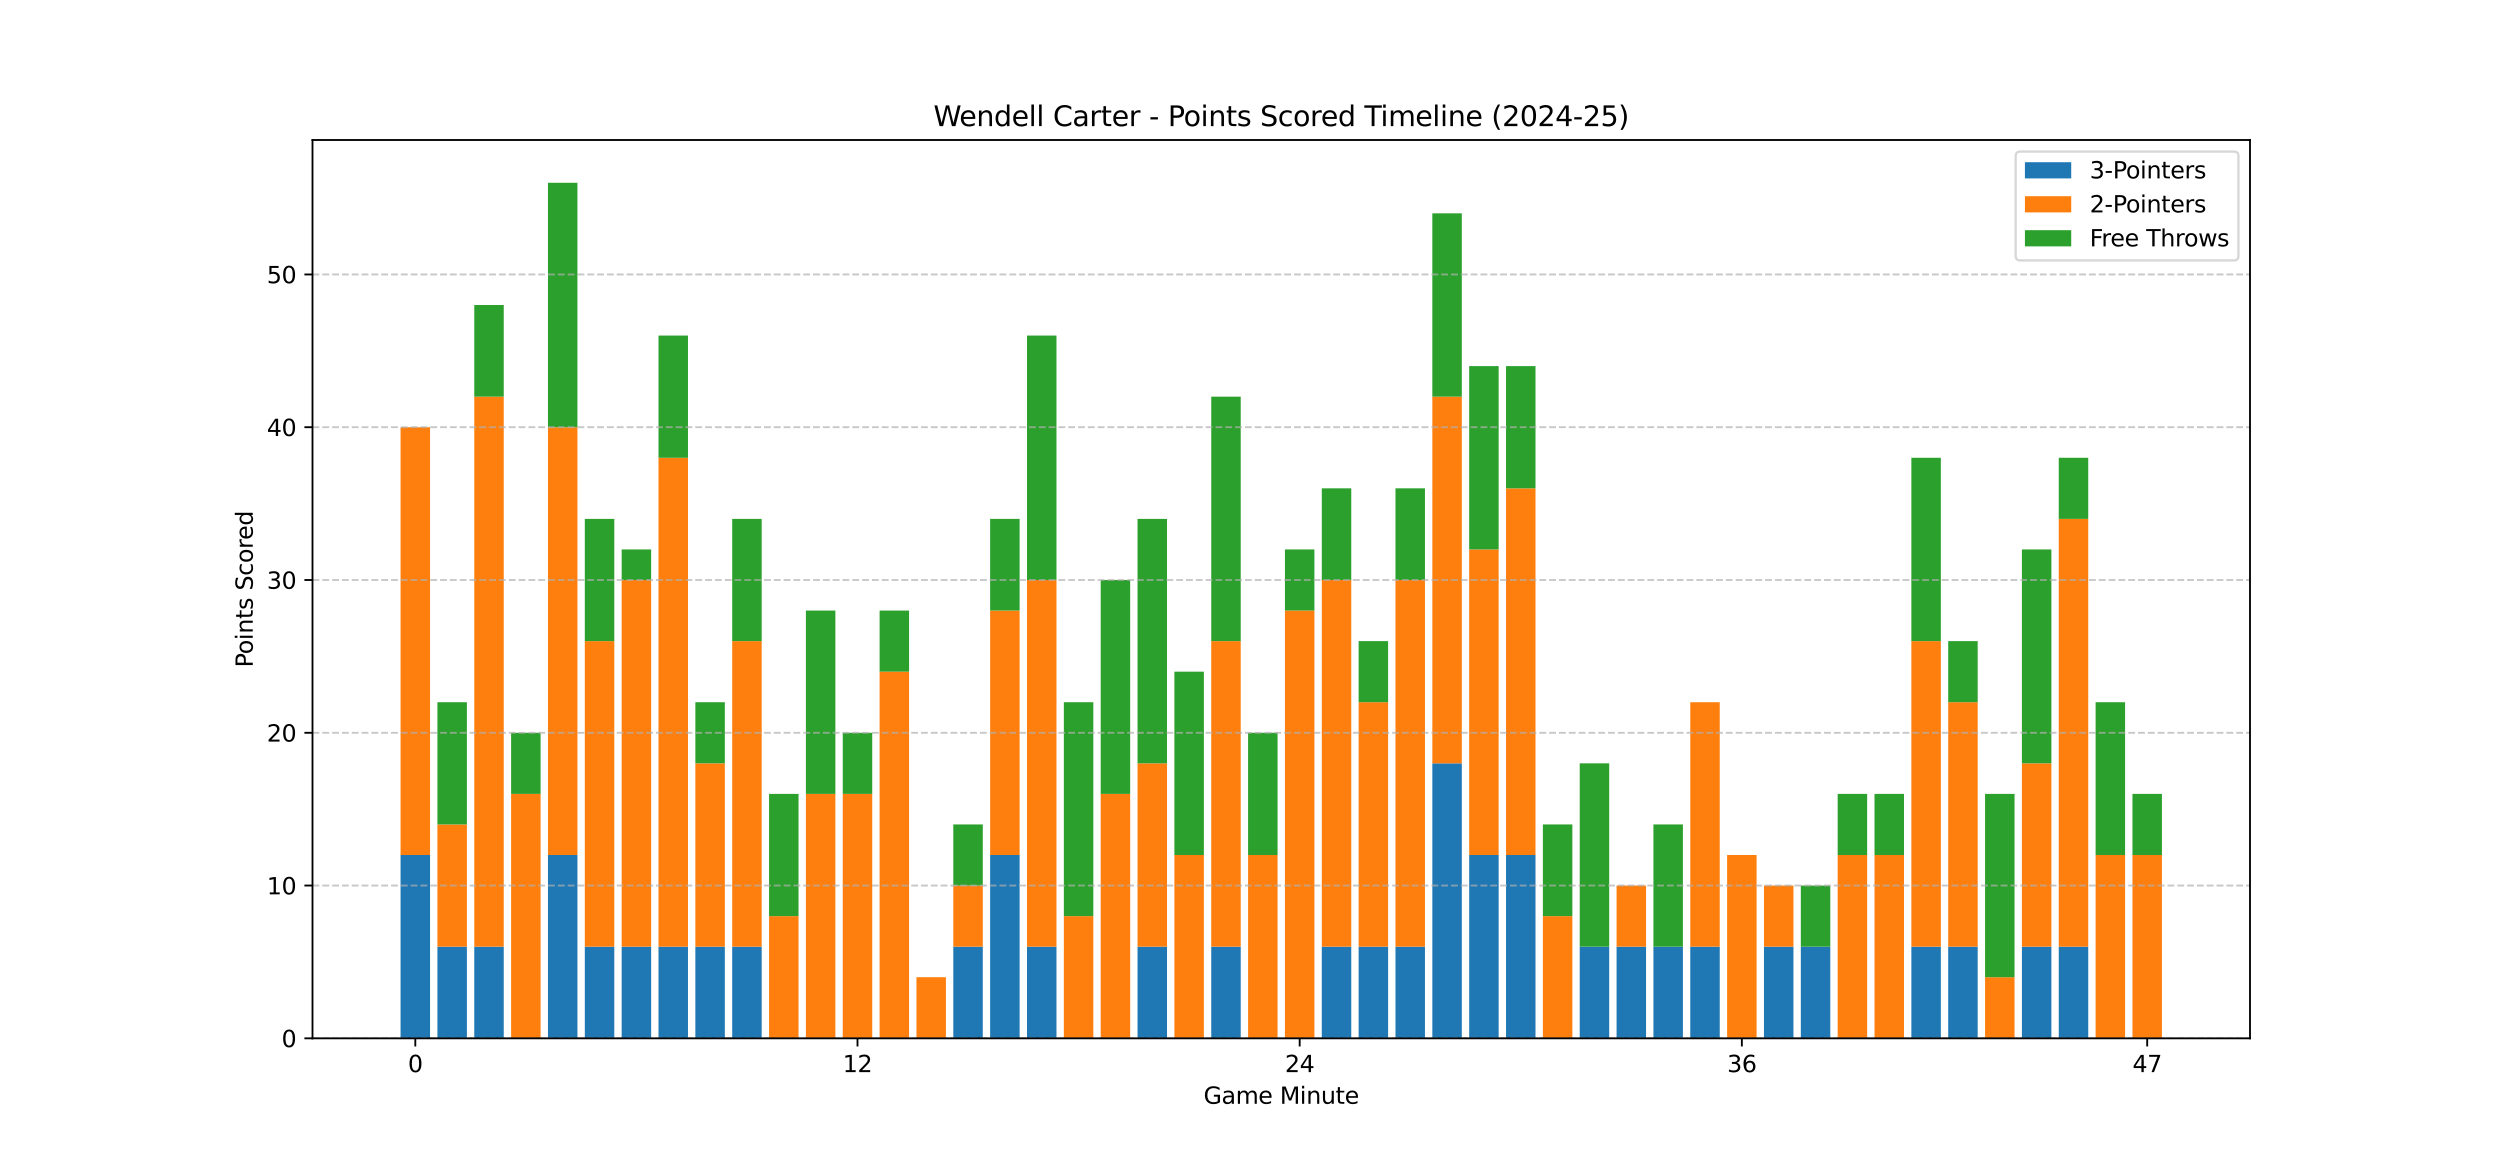 <?xml version="1.0" encoding="utf-8" standalone="no"?>
<!DOCTYPE svg PUBLIC "-//W3C//DTD SVG 1.1//EN"
  "http://www.w3.org/Graphics/SVG/1.1/DTD/svg11.dtd">
<svg xmlns:xlink="http://www.w3.org/1999/xlink" width="1080pt" height="504pt" viewBox="0 0 1080 504" xmlns="http://www.w3.org/2000/svg" version="1.1">
 <defs>
  <style type="text/css">*{stroke-linejoin: round; stroke-linecap: butt}</style>
 </defs>
 <g id="figure_1">
  <g id="patch_1">
   <path d="M 0 504 
L 1080 504 
L 1080 0 
L 0 0 
z
" style="fill: #ffffff"/>
  </g>
  <g id="axes_1">
   <g id="patch_2">
    <path d="M 135 448.56 
L 972 448.56 
L 972 60.48 
L 135 60.48 
z
" style="fill: #ffffff"/>
   </g>
   <g id="patch_3">
    <path d="M 173.045 448.56 
L 185.78 448.56 
L 185.78 369.36 
L 173.045 369.36 
z
" clip-path="url(#p0c81a63e54)" style="fill: #1f77b4"/>
   </g>
   <g id="patch_4">
    <path d="M 188.964 448.56 
L 201.699 448.56 
L 201.699 408.96 
L 188.964 408.96 
z
" clip-path="url(#p0c81a63e54)" style="fill: #1f77b4"/>
   </g>
   <g id="patch_5">
    <path d="M 204.883 448.56 
L 217.618 448.56 
L 217.618 408.96 
L 204.883 408.96 
z
" clip-path="url(#p0c81a63e54)" style="fill: #1f77b4"/>
   </g>
   <g id="patch_6">
    <path d="M 220.801 448.56 
L 233.536 448.56 
L 233.536 448.56 
L 220.801 448.56 
z
" clip-path="url(#p0c81a63e54)" style="fill: #1f77b4"/>
   </g>
   <g id="patch_7">
    <path d="M 236.72 448.56 
L 249.455 448.56 
L 249.455 369.36 
L 236.72 369.36 
z
" clip-path="url(#p0c81a63e54)" style="fill: #1f77b4"/>
   </g>
   <g id="patch_8">
    <path d="M 252.638 448.56 
L 265.373 448.56 
L 265.373 408.96 
L 252.638 408.96 
z
" clip-path="url(#p0c81a63e54)" style="fill: #1f77b4"/>
   </g>
   <g id="patch_9">
    <path d="M 268.557 448.56 
L 281.292 448.56 
L 281.292 408.96 
L 268.557 408.96 
z
" clip-path="url(#p0c81a63e54)" style="fill: #1f77b4"/>
   </g>
   <g id="patch_10">
    <path d="M 284.476 448.56 
L 297.211 448.56 
L 297.211 408.96 
L 284.476 408.96 
z
" clip-path="url(#p0c81a63e54)" style="fill: #1f77b4"/>
   </g>
   <g id="patch_11">
    <path d="M 300.394 448.56 
L 313.129 448.56 
L 313.129 408.96 
L 300.394 408.96 
z
" clip-path="url(#p0c81a63e54)" style="fill: #1f77b4"/>
   </g>
   <g id="patch_12">
    <path d="M 316.313 448.56 
L 329.048 448.56 
L 329.048 408.96 
L 316.313 408.96 
z
" clip-path="url(#p0c81a63e54)" style="fill: #1f77b4"/>
   </g>
   <g id="patch_13">
    <path d="M 332.231 448.56 
L 344.966 448.56 
L 344.966 448.56 
L 332.231 448.56 
z
" clip-path="url(#p0c81a63e54)" style="fill: #1f77b4"/>
   </g>
   <g id="patch_14">
    <path d="M 348.15 448.56 
L 360.885 448.56 
L 360.885 448.56 
L 348.15 448.56 
z
" clip-path="url(#p0c81a63e54)" style="fill: #1f77b4"/>
   </g>
   <g id="patch_15">
    <path d="M 364.069 448.56 
L 376.804 448.56 
L 376.804 448.56 
L 364.069 448.56 
z
" clip-path="url(#p0c81a63e54)" style="fill: #1f77b4"/>
   </g>
   <g id="patch_16">
    <path d="M 379.987 448.56 
L 392.722 448.56 
L 392.722 448.56 
L 379.987 448.56 
z
" clip-path="url(#p0c81a63e54)" style="fill: #1f77b4"/>
   </g>
   <g id="patch_17">
    <path d="M 395.906 448.56 
L 408.641 448.56 
L 408.641 448.56 
L 395.906 448.56 
z
" clip-path="url(#p0c81a63e54)" style="fill: #1f77b4"/>
   </g>
   <g id="patch_18">
    <path d="M 411.824 448.56 
L 424.559 448.56 
L 424.559 408.96 
L 411.824 408.96 
z
" clip-path="url(#p0c81a63e54)" style="fill: #1f77b4"/>
   </g>
   <g id="patch_19">
    <path d="M 427.743 448.56 
L 440.478 448.56 
L 440.478 369.36 
L 427.743 369.36 
z
" clip-path="url(#p0c81a63e54)" style="fill: #1f77b4"/>
   </g>
   <g id="patch_20">
    <path d="M 443.662 448.56 
L 456.397 448.56 
L 456.397 408.96 
L 443.662 408.96 
z
" clip-path="url(#p0c81a63e54)" style="fill: #1f77b4"/>
   </g>
   <g id="patch_21">
    <path d="M 459.58 448.56 
L 472.315 448.56 
L 472.315 448.56 
L 459.58 448.56 
z
" clip-path="url(#p0c81a63e54)" style="fill: #1f77b4"/>
   </g>
   <g id="patch_22">
    <path d="M 475.499 448.56 
L 488.234 448.56 
L 488.234 448.56 
L 475.499 448.56 
z
" clip-path="url(#p0c81a63e54)" style="fill: #1f77b4"/>
   </g>
   <g id="patch_23">
    <path d="M 491.417 448.56 
L 504.152 448.56 
L 504.152 408.96 
L 491.417 408.96 
z
" clip-path="url(#p0c81a63e54)" style="fill: #1f77b4"/>
   </g>
   <g id="patch_24">
    <path d="M 507.336 448.56 
L 520.071 448.56 
L 520.071 448.56 
L 507.336 448.56 
z
" clip-path="url(#p0c81a63e54)" style="fill: #1f77b4"/>
   </g>
   <g id="patch_25">
    <path d="M 523.255 448.56 
L 535.99 448.56 
L 535.99 408.96 
L 523.255 408.96 
z
" clip-path="url(#p0c81a63e54)" style="fill: #1f77b4"/>
   </g>
   <g id="patch_26">
    <path d="M 539.173 448.56 
L 551.908 448.56 
L 551.908 448.56 
L 539.173 448.56 
z
" clip-path="url(#p0c81a63e54)" style="fill: #1f77b4"/>
   </g>
   <g id="patch_27">
    <path d="M 555.092 448.56 
L 567.827 448.56 
L 567.827 448.56 
L 555.092 448.56 
z
" clip-path="url(#p0c81a63e54)" style="fill: #1f77b4"/>
   </g>
   <g id="patch_28">
    <path d="M 571.01 448.56 
L 583.745 448.56 
L 583.745 408.96 
L 571.01 408.96 
z
" clip-path="url(#p0c81a63e54)" style="fill: #1f77b4"/>
   </g>
   <g id="patch_29">
    <path d="M 586.929 448.56 
L 599.664 448.56 
L 599.664 408.96 
L 586.929 408.96 
z
" clip-path="url(#p0c81a63e54)" style="fill: #1f77b4"/>
   </g>
   <g id="patch_30">
    <path d="M 602.848 448.56 
L 615.583 448.56 
L 615.583 408.96 
L 602.848 408.96 
z
" clip-path="url(#p0c81a63e54)" style="fill: #1f77b4"/>
   </g>
   <g id="patch_31">
    <path d="M 618.766 448.56 
L 631.501 448.56 
L 631.501 329.76 
L 618.766 329.76 
z
" clip-path="url(#p0c81a63e54)" style="fill: #1f77b4"/>
   </g>
   <g id="patch_32">
    <path d="M 634.685 448.56 
L 647.42 448.56 
L 647.42 369.36 
L 634.685 369.36 
z
" clip-path="url(#p0c81a63e54)" style="fill: #1f77b4"/>
   </g>
   <g id="patch_33">
    <path d="M 650.603 448.56 
L 663.338 448.56 
L 663.338 369.36 
L 650.603 369.36 
z
" clip-path="url(#p0c81a63e54)" style="fill: #1f77b4"/>
   </g>
   <g id="patch_34">
    <path d="M 666.522 448.56 
L 679.257 448.56 
L 679.257 448.56 
L 666.522 448.56 
z
" clip-path="url(#p0c81a63e54)" style="fill: #1f77b4"/>
   </g>
   <g id="patch_35">
    <path d="M 682.441 448.56 
L 695.176 448.56 
L 695.176 408.96 
L 682.441 408.96 
z
" clip-path="url(#p0c81a63e54)" style="fill: #1f77b4"/>
   </g>
   <g id="patch_36">
    <path d="M 698.359 448.56 
L 711.094 448.56 
L 711.094 408.96 
L 698.359 408.96 
z
" clip-path="url(#p0c81a63e54)" style="fill: #1f77b4"/>
   </g>
   <g id="patch_37">
    <path d="M 714.278 448.56 
L 727.013 448.56 
L 727.013 408.96 
L 714.278 408.96 
z
" clip-path="url(#p0c81a63e54)" style="fill: #1f77b4"/>
   </g>
   <g id="patch_38">
    <path d="M 730.196 448.56 
L 742.931 448.56 
L 742.931 408.96 
L 730.196 408.96 
z
" clip-path="url(#p0c81a63e54)" style="fill: #1f77b4"/>
   </g>
   <g id="patch_39">
    <path d="M 746.115 448.56 
L 758.85 448.56 
L 758.85 448.56 
L 746.115 448.56 
z
" clip-path="url(#p0c81a63e54)" style="fill: #1f77b4"/>
   </g>
   <g id="patch_40">
    <path d="M 762.034 448.56 
L 774.769 448.56 
L 774.769 408.96 
L 762.034 408.96 
z
" clip-path="url(#p0c81a63e54)" style="fill: #1f77b4"/>
   </g>
   <g id="patch_41">
    <path d="M 777.952 448.56 
L 790.687 448.56 
L 790.687 408.96 
L 777.952 408.96 
z
" clip-path="url(#p0c81a63e54)" style="fill: #1f77b4"/>
   </g>
   <g id="patch_42">
    <path d="M 793.871 448.56 
L 806.606 448.56 
L 806.606 448.56 
L 793.871 448.56 
z
" clip-path="url(#p0c81a63e54)" style="fill: #1f77b4"/>
   </g>
   <g id="patch_43">
    <path d="M 809.789 448.56 
L 822.524 448.56 
L 822.524 448.56 
L 809.789 448.56 
z
" clip-path="url(#p0c81a63e54)" style="fill: #1f77b4"/>
   </g>
   <g id="patch_44">
    <path d="M 825.708 448.56 
L 838.443 448.56 
L 838.443 408.96 
L 825.708 408.96 
z
" clip-path="url(#p0c81a63e54)" style="fill: #1f77b4"/>
   </g>
   <g id="patch_45">
    <path d="M 841.627 448.56 
L 854.362 448.56 
L 854.362 408.96 
L 841.627 408.96 
z
" clip-path="url(#p0c81a63e54)" style="fill: #1f77b4"/>
   </g>
   <g id="patch_46">
    <path d="M 857.545 448.56 
L 870.28 448.56 
L 870.28 448.56 
L 857.545 448.56 
z
" clip-path="url(#p0c81a63e54)" style="fill: #1f77b4"/>
   </g>
   <g id="patch_47">
    <path d="M 873.464 448.56 
L 886.199 448.56 
L 886.199 408.96 
L 873.464 408.96 
z
" clip-path="url(#p0c81a63e54)" style="fill: #1f77b4"/>
   </g>
   <g id="patch_48">
    <path d="M 889.382 448.56 
L 902.117 448.56 
L 902.117 408.96 
L 889.382 408.96 
z
" clip-path="url(#p0c81a63e54)" style="fill: #1f77b4"/>
   </g>
   <g id="patch_49">
    <path d="M 905.301 448.56 
L 918.036 448.56 
L 918.036 448.56 
L 905.301 448.56 
z
" clip-path="url(#p0c81a63e54)" style="fill: #1f77b4"/>
   </g>
   <g id="patch_50">
    <path d="M 921.22 448.56 
L 933.955 448.56 
L 933.955 448.56 
L 921.22 448.56 
z
" clip-path="url(#p0c81a63e54)" style="fill: #1f77b4"/>
   </g>
   <g id="patch_51">
    <path d="M 173.045 369.36 
L 185.78 369.36 
L 185.78 184.56 
L 173.045 184.56 
z
" clip-path="url(#p0c81a63e54)" style="fill: #ff7f0e"/>
   </g>
   <g id="patch_52">
    <path d="M 188.964 408.96 
L 201.699 408.96 
L 201.699 356.16 
L 188.964 356.16 
z
" clip-path="url(#p0c81a63e54)" style="fill: #ff7f0e"/>
   </g>
   <g id="patch_53">
    <path d="M 204.883 408.96 
L 217.618 408.96 
L 217.618 171.36 
L 204.883 171.36 
z
" clip-path="url(#p0c81a63e54)" style="fill: #ff7f0e"/>
   </g>
   <g id="patch_54">
    <path d="M 220.801 448.56 
L 233.536 448.56 
L 233.536 342.96 
L 220.801 342.96 
z
" clip-path="url(#p0c81a63e54)" style="fill: #ff7f0e"/>
   </g>
   <g id="patch_55">
    <path d="M 236.72 369.36 
L 249.455 369.36 
L 249.455 184.56 
L 236.72 184.56 
z
" clip-path="url(#p0c81a63e54)" style="fill: #ff7f0e"/>
   </g>
   <g id="patch_56">
    <path d="M 252.638 408.96 
L 265.373 408.96 
L 265.373 276.96 
L 252.638 276.96 
z
" clip-path="url(#p0c81a63e54)" style="fill: #ff7f0e"/>
   </g>
   <g id="patch_57">
    <path d="M 268.557 408.96 
L 281.292 408.96 
L 281.292 250.56 
L 268.557 250.56 
z
" clip-path="url(#p0c81a63e54)" style="fill: #ff7f0e"/>
   </g>
   <g id="patch_58">
    <path d="M 284.476 408.96 
L 297.211 408.96 
L 297.211 197.76 
L 284.476 197.76 
z
" clip-path="url(#p0c81a63e54)" style="fill: #ff7f0e"/>
   </g>
   <g id="patch_59">
    <path d="M 300.394 408.96 
L 313.129 408.96 
L 313.129 329.76 
L 300.394 329.76 
z
" clip-path="url(#p0c81a63e54)" style="fill: #ff7f0e"/>
   </g>
   <g id="patch_60">
    <path d="M 316.313 408.96 
L 329.048 408.96 
L 329.048 276.96 
L 316.313 276.96 
z
" clip-path="url(#p0c81a63e54)" style="fill: #ff7f0e"/>
   </g>
   <g id="patch_61">
    <path d="M 332.231 448.56 
L 344.966 448.56 
L 344.966 395.76 
L 332.231 395.76 
z
" clip-path="url(#p0c81a63e54)" style="fill: #ff7f0e"/>
   </g>
   <g id="patch_62">
    <path d="M 348.15 448.56 
L 360.885 448.56 
L 360.885 342.96 
L 348.15 342.96 
z
" clip-path="url(#p0c81a63e54)" style="fill: #ff7f0e"/>
   </g>
   <g id="patch_63">
    <path d="M 364.069 448.56 
L 376.804 448.56 
L 376.804 342.96 
L 364.069 342.96 
z
" clip-path="url(#p0c81a63e54)" style="fill: #ff7f0e"/>
   </g>
   <g id="patch_64">
    <path d="M 379.987 448.56 
L 392.722 448.56 
L 392.722 290.16 
L 379.987 290.16 
z
" clip-path="url(#p0c81a63e54)" style="fill: #ff7f0e"/>
   </g>
   <g id="patch_65">
    <path d="M 395.906 448.56 
L 408.641 448.56 
L 408.641 422.16 
L 395.906 422.16 
z
" clip-path="url(#p0c81a63e54)" style="fill: #ff7f0e"/>
   </g>
   <g id="patch_66">
    <path d="M 411.824 408.96 
L 424.559 408.96 
L 424.559 382.56 
L 411.824 382.56 
z
" clip-path="url(#p0c81a63e54)" style="fill: #ff7f0e"/>
   </g>
   <g id="patch_67">
    <path d="M 427.743 369.36 
L 440.478 369.36 
L 440.478 263.76 
L 427.743 263.76 
z
" clip-path="url(#p0c81a63e54)" style="fill: #ff7f0e"/>
   </g>
   <g id="patch_68">
    <path d="M 443.662 408.96 
L 456.397 408.96 
L 456.397 250.56 
L 443.662 250.56 
z
" clip-path="url(#p0c81a63e54)" style="fill: #ff7f0e"/>
   </g>
   <g id="patch_69">
    <path d="M 459.58 448.56 
L 472.315 448.56 
L 472.315 395.76 
L 459.58 395.76 
z
" clip-path="url(#p0c81a63e54)" style="fill: #ff7f0e"/>
   </g>
   <g id="patch_70">
    <path d="M 475.499 448.56 
L 488.234 448.56 
L 488.234 342.96 
L 475.499 342.96 
z
" clip-path="url(#p0c81a63e54)" style="fill: #ff7f0e"/>
   </g>
   <g id="patch_71">
    <path d="M 491.417 408.96 
L 504.152 408.96 
L 504.152 329.76 
L 491.417 329.76 
z
" clip-path="url(#p0c81a63e54)" style="fill: #ff7f0e"/>
   </g>
   <g id="patch_72">
    <path d="M 507.336 448.56 
L 520.071 448.56 
L 520.071 369.36 
L 507.336 369.36 
z
" clip-path="url(#p0c81a63e54)" style="fill: #ff7f0e"/>
   </g>
   <g id="patch_73">
    <path d="M 523.255 408.96 
L 535.99 408.96 
L 535.99 276.96 
L 523.255 276.96 
z
" clip-path="url(#p0c81a63e54)" style="fill: #ff7f0e"/>
   </g>
   <g id="patch_74">
    <path d="M 539.173 448.56 
L 551.908 448.56 
L 551.908 369.36 
L 539.173 369.36 
z
" clip-path="url(#p0c81a63e54)" style="fill: #ff7f0e"/>
   </g>
   <g id="patch_75">
    <path d="M 555.092 448.56 
L 567.827 448.56 
L 567.827 263.76 
L 555.092 263.76 
z
" clip-path="url(#p0c81a63e54)" style="fill: #ff7f0e"/>
   </g>
   <g id="patch_76">
    <path d="M 571.01 408.96 
L 583.745 408.96 
L 583.745 250.56 
L 571.01 250.56 
z
" clip-path="url(#p0c81a63e54)" style="fill: #ff7f0e"/>
   </g>
   <g id="patch_77">
    <path d="M 586.929 408.96 
L 599.664 408.96 
L 599.664 303.36 
L 586.929 303.36 
z
" clip-path="url(#p0c81a63e54)" style="fill: #ff7f0e"/>
   </g>
   <g id="patch_78">
    <path d="M 602.848 408.96 
L 615.583 408.96 
L 615.583 250.56 
L 602.848 250.56 
z
" clip-path="url(#p0c81a63e54)" style="fill: #ff7f0e"/>
   </g>
   <g id="patch_79">
    <path d="M 618.766 329.76 
L 631.501 329.76 
L 631.501 171.36 
L 618.766 171.36 
z
" clip-path="url(#p0c81a63e54)" style="fill: #ff7f0e"/>
   </g>
   <g id="patch_80">
    <path d="M 634.685 369.36 
L 647.42 369.36 
L 647.42 237.36 
L 634.685 237.36 
z
" clip-path="url(#p0c81a63e54)" style="fill: #ff7f0e"/>
   </g>
   <g id="patch_81">
    <path d="M 650.603 369.36 
L 663.338 369.36 
L 663.338 210.96 
L 650.603 210.96 
z
" clip-path="url(#p0c81a63e54)" style="fill: #ff7f0e"/>
   </g>
   <g id="patch_82">
    <path d="M 666.522 448.56 
L 679.257 448.56 
L 679.257 395.76 
L 666.522 395.76 
z
" clip-path="url(#p0c81a63e54)" style="fill: #ff7f0e"/>
   </g>
   <g id="patch_83">
    <path d="M 682.441 408.96 
L 695.176 408.96 
L 695.176 408.96 
L 682.441 408.96 
z
" clip-path="url(#p0c81a63e54)" style="fill: #ff7f0e"/>
   </g>
   <g id="patch_84">
    <path d="M 698.359 408.96 
L 711.094 408.96 
L 711.094 382.56 
L 698.359 382.56 
z
" clip-path="url(#p0c81a63e54)" style="fill: #ff7f0e"/>
   </g>
   <g id="patch_85">
    <path d="M 714.278 408.96 
L 727.013 408.96 
L 727.013 408.96 
L 714.278 408.96 
z
" clip-path="url(#p0c81a63e54)" style="fill: #ff7f0e"/>
   </g>
   <g id="patch_86">
    <path d="M 730.196 408.96 
L 742.931 408.96 
L 742.931 303.36 
L 730.196 303.36 
z
" clip-path="url(#p0c81a63e54)" style="fill: #ff7f0e"/>
   </g>
   <g id="patch_87">
    <path d="M 746.115 448.56 
L 758.85 448.56 
L 758.85 369.36 
L 746.115 369.36 
z
" clip-path="url(#p0c81a63e54)" style="fill: #ff7f0e"/>
   </g>
   <g id="patch_88">
    <path d="M 762.034 408.96 
L 774.769 408.96 
L 774.769 382.56 
L 762.034 382.56 
z
" clip-path="url(#p0c81a63e54)" style="fill: #ff7f0e"/>
   </g>
   <g id="patch_89">
    <path d="M 777.952 408.96 
L 790.687 408.96 
L 790.687 408.96 
L 777.952 408.96 
z
" clip-path="url(#p0c81a63e54)" style="fill: #ff7f0e"/>
   </g>
   <g id="patch_90">
    <path d="M 793.871 448.56 
L 806.606 448.56 
L 806.606 369.36 
L 793.871 369.36 
z
" clip-path="url(#p0c81a63e54)" style="fill: #ff7f0e"/>
   </g>
   <g id="patch_91">
    <path d="M 809.789 448.56 
L 822.524 448.56 
L 822.524 369.36 
L 809.789 369.36 
z
" clip-path="url(#p0c81a63e54)" style="fill: #ff7f0e"/>
   </g>
   <g id="patch_92">
    <path d="M 825.708 408.96 
L 838.443 408.96 
L 838.443 276.96 
L 825.708 276.96 
z
" clip-path="url(#p0c81a63e54)" style="fill: #ff7f0e"/>
   </g>
   <g id="patch_93">
    <path d="M 841.627 408.96 
L 854.362 408.96 
L 854.362 303.36 
L 841.627 303.36 
z
" clip-path="url(#p0c81a63e54)" style="fill: #ff7f0e"/>
   </g>
   <g id="patch_94">
    <path d="M 857.545 448.56 
L 870.28 448.56 
L 870.28 422.16 
L 857.545 422.16 
z
" clip-path="url(#p0c81a63e54)" style="fill: #ff7f0e"/>
   </g>
   <g id="patch_95">
    <path d="M 873.464 408.96 
L 886.199 408.96 
L 886.199 329.76 
L 873.464 329.76 
z
" clip-path="url(#p0c81a63e54)" style="fill: #ff7f0e"/>
   </g>
   <g id="patch_96">
    <path d="M 889.382 408.96 
L 902.117 408.96 
L 902.117 224.16 
L 889.382 224.16 
z
" clip-path="url(#p0c81a63e54)" style="fill: #ff7f0e"/>
   </g>
   <g id="patch_97">
    <path d="M 905.301 448.56 
L 918.036 448.56 
L 918.036 369.36 
L 905.301 369.36 
z
" clip-path="url(#p0c81a63e54)" style="fill: #ff7f0e"/>
   </g>
   <g id="patch_98">
    <path d="M 921.22 448.56 
L 933.955 448.56 
L 933.955 369.36 
L 921.22 369.36 
z
" clip-path="url(#p0c81a63e54)" style="fill: #ff7f0e"/>
   </g>
   <g id="patch_99">
    <path d="M 173.045 184.56 
L 185.78 184.56 
L 185.78 184.56 
L 173.045 184.56 
z
" clip-path="url(#p0c81a63e54)" style="fill: #2ca02c"/>
   </g>
   <g id="patch_100">
    <path d="M 188.964 356.16 
L 201.699 356.16 
L 201.699 303.36 
L 188.964 303.36 
z
" clip-path="url(#p0c81a63e54)" style="fill: #2ca02c"/>
   </g>
   <g id="patch_101">
    <path d="M 204.883 171.36 
L 217.618 171.36 
L 217.618 131.76 
L 204.883 131.76 
z
" clip-path="url(#p0c81a63e54)" style="fill: #2ca02c"/>
   </g>
   <g id="patch_102">
    <path d="M 220.801 342.96 
L 233.536 342.96 
L 233.536 316.56 
L 220.801 316.56 
z
" clip-path="url(#p0c81a63e54)" style="fill: #2ca02c"/>
   </g>
   <g id="patch_103">
    <path d="M 236.72 184.56 
L 249.455 184.56 
L 249.455 78.96 
L 236.72 78.96 
z
" clip-path="url(#p0c81a63e54)" style="fill: #2ca02c"/>
   </g>
   <g id="patch_104">
    <path d="M 252.638 276.96 
L 265.373 276.96 
L 265.373 224.16 
L 252.638 224.16 
z
" clip-path="url(#p0c81a63e54)" style="fill: #2ca02c"/>
   </g>
   <g id="patch_105">
    <path d="M 268.557 250.56 
L 281.292 250.56 
L 281.292 237.36 
L 268.557 237.36 
z
" clip-path="url(#p0c81a63e54)" style="fill: #2ca02c"/>
   </g>
   <g id="patch_106">
    <path d="M 284.476 197.76 
L 297.211 197.76 
L 297.211 144.96 
L 284.476 144.96 
z
" clip-path="url(#p0c81a63e54)" style="fill: #2ca02c"/>
   </g>
   <g id="patch_107">
    <path d="M 300.394 329.76 
L 313.129 329.76 
L 313.129 303.36 
L 300.394 303.36 
z
" clip-path="url(#p0c81a63e54)" style="fill: #2ca02c"/>
   </g>
   <g id="patch_108">
    <path d="M 316.313 276.96 
L 329.048 276.96 
L 329.048 224.16 
L 316.313 224.16 
z
" clip-path="url(#p0c81a63e54)" style="fill: #2ca02c"/>
   </g>
   <g id="patch_109">
    <path d="M 332.231 395.76 
L 344.966 395.76 
L 344.966 342.96 
L 332.231 342.96 
z
" clip-path="url(#p0c81a63e54)" style="fill: #2ca02c"/>
   </g>
   <g id="patch_110">
    <path d="M 348.15 342.96 
L 360.885 342.96 
L 360.885 263.76 
L 348.15 263.76 
z
" clip-path="url(#p0c81a63e54)" style="fill: #2ca02c"/>
   </g>
   <g id="patch_111">
    <path d="M 364.069 342.96 
L 376.804 342.96 
L 376.804 316.56 
L 364.069 316.56 
z
" clip-path="url(#p0c81a63e54)" style="fill: #2ca02c"/>
   </g>
   <g id="patch_112">
    <path d="M 379.987 290.16 
L 392.722 290.16 
L 392.722 263.76 
L 379.987 263.76 
z
" clip-path="url(#p0c81a63e54)" style="fill: #2ca02c"/>
   </g>
   <g id="patch_113">
    <path d="M 395.906 422.16 
L 408.641 422.16 
L 408.641 422.16 
L 395.906 422.16 
z
" clip-path="url(#p0c81a63e54)" style="fill: #2ca02c"/>
   </g>
   <g id="patch_114">
    <path d="M 411.824 382.56 
L 424.559 382.56 
L 424.559 356.16 
L 411.824 356.16 
z
" clip-path="url(#p0c81a63e54)" style="fill: #2ca02c"/>
   </g>
   <g id="patch_115">
    <path d="M 427.743 263.76 
L 440.478 263.76 
L 440.478 224.16 
L 427.743 224.16 
z
" clip-path="url(#p0c81a63e54)" style="fill: #2ca02c"/>
   </g>
   <g id="patch_116">
    <path d="M 443.662 250.56 
L 456.397 250.56 
L 456.397 144.96 
L 443.662 144.96 
z
" clip-path="url(#p0c81a63e54)" style="fill: #2ca02c"/>
   </g>
   <g id="patch_117">
    <path d="M 459.58 395.76 
L 472.315 395.76 
L 472.315 303.36 
L 459.58 303.36 
z
" clip-path="url(#p0c81a63e54)" style="fill: #2ca02c"/>
   </g>
   <g id="patch_118">
    <path d="M 475.499 342.96 
L 488.234 342.96 
L 488.234 250.56 
L 475.499 250.56 
z
" clip-path="url(#p0c81a63e54)" style="fill: #2ca02c"/>
   </g>
   <g id="patch_119">
    <path d="M 491.417 329.76 
L 504.152 329.76 
L 504.152 224.16 
L 491.417 224.16 
z
" clip-path="url(#p0c81a63e54)" style="fill: #2ca02c"/>
   </g>
   <g id="patch_120">
    <path d="M 507.336 369.36 
L 520.071 369.36 
L 520.071 290.16 
L 507.336 290.16 
z
" clip-path="url(#p0c81a63e54)" style="fill: #2ca02c"/>
   </g>
   <g id="patch_121">
    <path d="M 523.255 276.96 
L 535.99 276.96 
L 535.99 171.36 
L 523.255 171.36 
z
" clip-path="url(#p0c81a63e54)" style="fill: #2ca02c"/>
   </g>
   <g id="patch_122">
    <path d="M 539.173 369.36 
L 551.908 369.36 
L 551.908 316.56 
L 539.173 316.56 
z
" clip-path="url(#p0c81a63e54)" style="fill: #2ca02c"/>
   </g>
   <g id="patch_123">
    <path d="M 555.092 263.76 
L 567.827 263.76 
L 567.827 237.36 
L 555.092 237.36 
z
" clip-path="url(#p0c81a63e54)" style="fill: #2ca02c"/>
   </g>
   <g id="patch_124">
    <path d="M 571.01 250.56 
L 583.745 250.56 
L 583.745 210.96 
L 571.01 210.96 
z
" clip-path="url(#p0c81a63e54)" style="fill: #2ca02c"/>
   </g>
   <g id="patch_125">
    <path d="M 586.929 303.36 
L 599.664 303.36 
L 599.664 276.96 
L 586.929 276.96 
z
" clip-path="url(#p0c81a63e54)" style="fill: #2ca02c"/>
   </g>
   <g id="patch_126">
    <path d="M 602.848 250.56 
L 615.583 250.56 
L 615.583 210.96 
L 602.848 210.96 
z
" clip-path="url(#p0c81a63e54)" style="fill: #2ca02c"/>
   </g>
   <g id="patch_127">
    <path d="M 618.766 171.36 
L 631.501 171.36 
L 631.501 92.16 
L 618.766 92.16 
z
" clip-path="url(#p0c81a63e54)" style="fill: #2ca02c"/>
   </g>
   <g id="patch_128">
    <path d="M 634.685 237.36 
L 647.42 237.36 
L 647.42 158.16 
L 634.685 158.16 
z
" clip-path="url(#p0c81a63e54)" style="fill: #2ca02c"/>
   </g>
   <g id="patch_129">
    <path d="M 650.603 210.96 
L 663.338 210.96 
L 663.338 158.16 
L 650.603 158.16 
z
" clip-path="url(#p0c81a63e54)" style="fill: #2ca02c"/>
   </g>
   <g id="patch_130">
    <path d="M 666.522 395.76 
L 679.257 395.76 
L 679.257 356.16 
L 666.522 356.16 
z
" clip-path="url(#p0c81a63e54)" style="fill: #2ca02c"/>
   </g>
   <g id="patch_131">
    <path d="M 682.441 408.96 
L 695.176 408.96 
L 695.176 329.76 
L 682.441 329.76 
z
" clip-path="url(#p0c81a63e54)" style="fill: #2ca02c"/>
   </g>
   <g id="patch_132">
    <path d="M 698.359 382.56 
L 711.094 382.56 
L 711.094 382.56 
L 698.359 382.56 
z
" clip-path="url(#p0c81a63e54)" style="fill: #2ca02c"/>
   </g>
   <g id="patch_133">
    <path d="M 714.278 408.96 
L 727.013 408.96 
L 727.013 356.16 
L 714.278 356.16 
z
" clip-path="url(#p0c81a63e54)" style="fill: #2ca02c"/>
   </g>
   <g id="patch_134">
    <path d="M 730.196 303.36 
L 742.931 303.36 
L 742.931 303.36 
L 730.196 303.36 
z
" clip-path="url(#p0c81a63e54)" style="fill: #2ca02c"/>
   </g>
   <g id="patch_135">
    <path d="M 746.115 369.36 
L 758.85 369.36 
L 758.85 369.36 
L 746.115 369.36 
z
" clip-path="url(#p0c81a63e54)" style="fill: #2ca02c"/>
   </g>
   <g id="patch_136">
    <path d="M 762.034 382.56 
L 774.769 382.56 
L 774.769 382.56 
L 762.034 382.56 
z
" clip-path="url(#p0c81a63e54)" style="fill: #2ca02c"/>
   </g>
   <g id="patch_137">
    <path d="M 777.952 408.96 
L 790.687 408.96 
L 790.687 382.56 
L 777.952 382.56 
z
" clip-path="url(#p0c81a63e54)" style="fill: #2ca02c"/>
   </g>
   <g id="patch_138">
    <path d="M 793.871 369.36 
L 806.606 369.36 
L 806.606 342.96 
L 793.871 342.96 
z
" clip-path="url(#p0c81a63e54)" style="fill: #2ca02c"/>
   </g>
   <g id="patch_139">
    <path d="M 809.789 369.36 
L 822.524 369.36 
L 822.524 342.96 
L 809.789 342.96 
z
" clip-path="url(#p0c81a63e54)" style="fill: #2ca02c"/>
   </g>
   <g id="patch_140">
    <path d="M 825.708 276.96 
L 838.443 276.96 
L 838.443 197.76 
L 825.708 197.76 
z
" clip-path="url(#p0c81a63e54)" style="fill: #2ca02c"/>
   </g>
   <g id="patch_141">
    <path d="M 841.627 303.36 
L 854.362 303.36 
L 854.362 276.96 
L 841.627 276.96 
z
" clip-path="url(#p0c81a63e54)" style="fill: #2ca02c"/>
   </g>
   <g id="patch_142">
    <path d="M 857.545 422.16 
L 870.28 422.16 
L 870.28 342.96 
L 857.545 342.96 
z
" clip-path="url(#p0c81a63e54)" style="fill: #2ca02c"/>
   </g>
   <g id="patch_143">
    <path d="M 873.464 329.76 
L 886.199 329.76 
L 886.199 237.36 
L 873.464 237.36 
z
" clip-path="url(#p0c81a63e54)" style="fill: #2ca02c"/>
   </g>
   <g id="patch_144">
    <path d="M 889.382 224.16 
L 902.117 224.16 
L 902.117 197.76 
L 889.382 197.76 
z
" clip-path="url(#p0c81a63e54)" style="fill: #2ca02c"/>
   </g>
   <g id="patch_145">
    <path d="M 905.301 369.36 
L 918.036 369.36 
L 918.036 303.36 
L 905.301 303.36 
z
" clip-path="url(#p0c81a63e54)" style="fill: #2ca02c"/>
   </g>
   <g id="patch_146">
    <path d="M 921.22 369.36 
L 933.955 369.36 
L 933.955 342.96 
L 921.22 342.96 
z
" clip-path="url(#p0c81a63e54)" style="fill: #2ca02c"/>
   </g>
   <g id="matplotlib.axis_1">
    <g id="xtick_1">
     <g id="line2d_1">
      <defs>
       <path id="m0d0eb00fbd" d="M 0 0 
L 0 3.5 
" style="stroke: #000000; stroke-width: 0.8"/>
      </defs>
      <g>
       <use xlink:href="#m0d0eb00fbd" x="179.413" y="448.56" style="stroke: #000000; stroke-width: 0.8"/>
      </g>
     </g>
     <g id="text_1">
      <!-- 0 -->
      <g transform="translate(176.232 463.158) scale(0.1 -0.1)">
       <defs>
        <path id="DejaVuSans-30" d="M 2034 4250 
Q 1547 4250 1301 3770 
Q 1056 3291 1056 2328 
Q 1056 1369 1301 889 
Q 1547 409 2034 409 
Q 2525 409 2770 889 
Q 3016 1369 3016 2328 
Q 3016 3291 2770 3770 
Q 2525 4250 2034 4250 
z
M 2034 4750 
Q 2819 4750 3233 4129 
Q 3647 3509 3647 2328 
Q 3647 1150 3233 529 
Q 2819 -91 2034 -91 
Q 1250 -91 836 529 
Q 422 1150 422 2328 
Q 422 3509 836 4129 
Q 1250 4750 2034 4750 
z
" transform="scale(0.016)"/>
       </defs>
       <use xlink:href="#DejaVuSans-30"/>
      </g>
     </g>
    </g>
    <g id="xtick_2">
     <g id="line2d_2">
      <g>
       <use xlink:href="#m0d0eb00fbd" x="370.436" y="448.56" style="stroke: #000000; stroke-width: 0.8"/>
      </g>
     </g>
     <g id="text_2">
      <!-- 12 -->
      <g transform="translate(364.074 463.158) scale(0.1 -0.1)">
       <defs>
        <path id="DejaVuSans-31" d="M 794 531 
L 1825 531 
L 1825 4091 
L 703 3866 
L 703 4441 
L 1819 4666 
L 2450 4666 
L 2450 531 
L 3481 531 
L 3481 0 
L 794 0 
L 794 531 
z
" transform="scale(0.016)"/>
        <path id="DejaVuSans-32" d="M 1228 531 
L 3431 531 
L 3431 0 
L 469 0 
L 469 531 
Q 828 903 1448 1529 
Q 2069 2156 2228 2338 
Q 2531 2678 2651 2914 
Q 2772 3150 2772 3378 
Q 2772 3750 2511 3984 
Q 2250 4219 1831 4219 
Q 1534 4219 1204 4116 
Q 875 4013 500 3803 
L 500 4441 
Q 881 4594 1212 4672 
Q 1544 4750 1819 4750 
Q 2544 4750 2975 4387 
Q 3406 4025 3406 3419 
Q 3406 3131 3298 2873 
Q 3191 2616 2906 2266 
Q 2828 2175 2409 1742 
Q 1991 1309 1228 531 
z
" transform="scale(0.016)"/>
       </defs>
       <use xlink:href="#DejaVuSans-31"/>
       <use xlink:href="#DejaVuSans-32" transform="translate(63.623 0)"/>
      </g>
     </g>
    </g>
    <g id="xtick_3">
     <g id="line2d_3">
      <g>
       <use xlink:href="#m0d0eb00fbd" x="561.459" y="448.56" style="stroke: #000000; stroke-width: 0.8"/>
      </g>
     </g>
     <g id="text_3">
      <!-- 24 -->
      <g transform="translate(555.097 463.158) scale(0.1 -0.1)">
       <defs>
        <path id="DejaVuSans-34" d="M 2419 4116 
L 825 1625 
L 2419 1625 
L 2419 4116 
z
M 2253 4666 
L 3047 4666 
L 3047 1625 
L 3713 1625 
L 3713 1100 
L 3047 1100 
L 3047 0 
L 2419 0 
L 2419 1100 
L 313 1100 
L 313 1709 
L 2253 4666 
z
" transform="scale(0.016)"/>
       </defs>
       <use xlink:href="#DejaVuSans-32"/>
       <use xlink:href="#DejaVuSans-34" transform="translate(63.623 0)"/>
      </g>
     </g>
    </g>
    <g id="xtick_4">
     <g id="line2d_4">
      <g>
       <use xlink:href="#m0d0eb00fbd" x="752.483" y="448.56" style="stroke: #000000; stroke-width: 0.8"/>
      </g>
     </g>
     <g id="text_4">
      <!-- 36 -->
      <g transform="translate(746.12 463.158) scale(0.1 -0.1)">
       <defs>
        <path id="DejaVuSans-33" d="M 2597 2516 
Q 3050 2419 3304 2112 
Q 3559 1806 3559 1356 
Q 3559 666 3084 287 
Q 2609 -91 1734 -91 
Q 1441 -91 1130 -33 
Q 819 25 488 141 
L 488 750 
Q 750 597 1062 519 
Q 1375 441 1716 441 
Q 2309 441 2620 675 
Q 2931 909 2931 1356 
Q 2931 1769 2642 2001 
Q 2353 2234 1838 2234 
L 1294 2234 
L 1294 2753 
L 1863 2753 
Q 2328 2753 2575 2939 
Q 2822 3125 2822 3475 
Q 2822 3834 2567 4026 
Q 2313 4219 1838 4219 
Q 1578 4219 1281 4162 
Q 984 4106 628 3988 
L 628 4550 
Q 988 4650 1302 4700 
Q 1616 4750 1894 4750 
Q 2613 4750 3031 4423 
Q 3450 4097 3450 3541 
Q 3450 3153 3228 2886 
Q 3006 2619 2597 2516 
z
" transform="scale(0.016)"/>
        <path id="DejaVuSans-36" d="M 2113 2584 
Q 1688 2584 1439 2293 
Q 1191 2003 1191 1497 
Q 1191 994 1439 701 
Q 1688 409 2113 409 
Q 2538 409 2786 701 
Q 3034 994 3034 1497 
Q 3034 2003 2786 2293 
Q 2538 2584 2113 2584 
z
M 3366 4563 
L 3366 3988 
Q 3128 4100 2886 4159 
Q 2644 4219 2406 4219 
Q 1781 4219 1451 3797 
Q 1122 3375 1075 2522 
Q 1259 2794 1537 2939 
Q 1816 3084 2150 3084 
Q 2853 3084 3261 2657 
Q 3669 2231 3669 1497 
Q 3669 778 3244 343 
Q 2819 -91 2113 -91 
Q 1303 -91 875 529 
Q 447 1150 447 2328 
Q 447 3434 972 4092 
Q 1497 4750 2381 4750 
Q 2619 4750 2861 4703 
Q 3103 4656 3366 4563 
z
" transform="scale(0.016)"/>
       </defs>
       <use xlink:href="#DejaVuSans-33"/>
       <use xlink:href="#DejaVuSans-36" transform="translate(63.623 0)"/>
      </g>
     </g>
    </g>
    <g id="xtick_5">
     <g id="line2d_5">
      <g>
       <use xlink:href="#m0d0eb00fbd" x="927.587" y="448.56" style="stroke: #000000; stroke-width: 0.8"/>
      </g>
     </g>
     <g id="text_5">
      <!-- 47 -->
      <g transform="translate(921.225 463.158) scale(0.1 -0.1)">
       <defs>
        <path id="DejaVuSans-37" d="M 525 4666 
L 3525 4666 
L 3525 4397 
L 1831 0 
L 1172 0 
L 2766 4134 
L 525 4134 
L 525 4666 
z
" transform="scale(0.016)"/>
       </defs>
       <use xlink:href="#DejaVuSans-34"/>
       <use xlink:href="#DejaVuSans-37" transform="translate(63.623 0)"/>
      </g>
     </g>
    </g>
    <g id="text_6">
     <!-- Game Minute -->
     <g transform="translate(519.948 476.837) scale(0.1 -0.1)">
      <defs>
       <path id="DejaVuSans-47" d="M 3809 666 
L 3809 1919 
L 2778 1919 
L 2778 2438 
L 4434 2438 
L 4434 434 
Q 4069 175 3628 42 
Q 3188 -91 2688 -91 
Q 1594 -91 976 548 
Q 359 1188 359 2328 
Q 359 3472 976 4111 
Q 1594 4750 2688 4750 
Q 3144 4750 3555 4637 
Q 3966 4525 4313 4306 
L 4313 3634 
Q 3963 3931 3569 4081 
Q 3175 4231 2741 4231 
Q 1884 4231 1454 3753 
Q 1025 3275 1025 2328 
Q 1025 1384 1454 906 
Q 1884 428 2741 428 
Q 3075 428 3337 486 
Q 3600 544 3809 666 
z
" transform="scale(0.016)"/>
       <path id="DejaVuSans-61" d="M 2194 1759 
Q 1497 1759 1228 1600 
Q 959 1441 959 1056 
Q 959 750 1161 570 
Q 1363 391 1709 391 
Q 2188 391 2477 730 
Q 2766 1069 2766 1631 
L 2766 1759 
L 2194 1759 
z
M 3341 1997 
L 3341 0 
L 2766 0 
L 2766 531 
Q 2569 213 2275 61 
Q 1981 -91 1556 -91 
Q 1019 -91 701 211 
Q 384 513 384 1019 
Q 384 1609 779 1909 
Q 1175 2209 1959 2209 
L 2766 2209 
L 2766 2266 
Q 2766 2663 2505 2880 
Q 2244 3097 1772 3097 
Q 1472 3097 1187 3025 
Q 903 2953 641 2809 
L 641 3341 
Q 956 3463 1253 3523 
Q 1550 3584 1831 3584 
Q 2591 3584 2966 3190 
Q 3341 2797 3341 1997 
z
" transform="scale(0.016)"/>
       <path id="DejaVuSans-6d" d="M 3328 2828 
Q 3544 3216 3844 3400 
Q 4144 3584 4550 3584 
Q 5097 3584 5394 3201 
Q 5691 2819 5691 2113 
L 5691 0 
L 5113 0 
L 5113 2094 
Q 5113 2597 4934 2840 
Q 4756 3084 4391 3084 
Q 3944 3084 3684 2787 
Q 3425 2491 3425 1978 
L 3425 0 
L 2847 0 
L 2847 2094 
Q 2847 2600 2669 2842 
Q 2491 3084 2119 3084 
Q 1678 3084 1418 2786 
Q 1159 2488 1159 1978 
L 1159 0 
L 581 0 
L 581 3500 
L 1159 3500 
L 1159 2956 
Q 1356 3278 1631 3431 
Q 1906 3584 2284 3584 
Q 2666 3584 2933 3390 
Q 3200 3197 3328 2828 
z
" transform="scale(0.016)"/>
       <path id="DejaVuSans-65" d="M 3597 1894 
L 3597 1613 
L 953 1613 
Q 991 1019 1311 708 
Q 1631 397 2203 397 
Q 2534 397 2845 478 
Q 3156 559 3463 722 
L 3463 178 
Q 3153 47 2828 -22 
Q 2503 -91 2169 -91 
Q 1331 -91 842 396 
Q 353 884 353 1716 
Q 353 2575 817 3079 
Q 1281 3584 2069 3584 
Q 2775 3584 3186 3129 
Q 3597 2675 3597 1894 
z
M 3022 2063 
Q 3016 2534 2758 2815 
Q 2500 3097 2075 3097 
Q 1594 3097 1305 2825 
Q 1016 2553 972 2059 
L 3022 2063 
z
" transform="scale(0.016)"/>
       <path id="DejaVuSans-20" transform="scale(0.016)"/>
       <path id="DejaVuSans-4d" d="M 628 4666 
L 1569 4666 
L 2759 1491 
L 3956 4666 
L 4897 4666 
L 4897 0 
L 4281 0 
L 4281 4097 
L 3078 897 
L 2444 897 
L 1241 4097 
L 1241 0 
L 628 0 
L 628 4666 
z
" transform="scale(0.016)"/>
       <path id="DejaVuSans-69" d="M 603 3500 
L 1178 3500 
L 1178 0 
L 603 0 
L 603 3500 
z
M 603 4863 
L 1178 4863 
L 1178 4134 
L 603 4134 
L 603 4863 
z
" transform="scale(0.016)"/>
       <path id="DejaVuSans-6e" d="M 3513 2113 
L 3513 0 
L 2938 0 
L 2938 2094 
Q 2938 2591 2744 2837 
Q 2550 3084 2163 3084 
Q 1697 3084 1428 2787 
Q 1159 2491 1159 1978 
L 1159 0 
L 581 0 
L 581 3500 
L 1159 3500 
L 1159 2956 
Q 1366 3272 1645 3428 
Q 1925 3584 2291 3584 
Q 2894 3584 3203 3211 
Q 3513 2838 3513 2113 
z
" transform="scale(0.016)"/>
       <path id="DejaVuSans-75" d="M 544 1381 
L 544 3500 
L 1119 3500 
L 1119 1403 
Q 1119 906 1312 657 
Q 1506 409 1894 409 
Q 2359 409 2629 706 
Q 2900 1003 2900 1516 
L 2900 3500 
L 3475 3500 
L 3475 0 
L 2900 0 
L 2900 538 
Q 2691 219 2414 64 
Q 2138 -91 1772 -91 
Q 1169 -91 856 284 
Q 544 659 544 1381 
z
M 1991 3584 
L 1991 3584 
z
" transform="scale(0.016)"/>
       <path id="DejaVuSans-74" d="M 1172 4494 
L 1172 3500 
L 2356 3500 
L 2356 3053 
L 1172 3053 
L 1172 1153 
Q 1172 725 1289 603 
Q 1406 481 1766 481 
L 2356 481 
L 2356 0 
L 1766 0 
Q 1100 0 847 248 
Q 594 497 594 1153 
L 594 3053 
L 172 3053 
L 172 3500 
L 594 3500 
L 594 4494 
L 1172 4494 
z
" transform="scale(0.016)"/>
      </defs>
      <use xlink:href="#DejaVuSans-47"/>
      <use xlink:href="#DejaVuSans-61" transform="translate(77.49 0)"/>
      <use xlink:href="#DejaVuSans-6d" transform="translate(138.77 0)"/>
      <use xlink:href="#DejaVuSans-65" transform="translate(236.182 0)"/>
      <use xlink:href="#DejaVuSans-20" transform="translate(297.705 0)"/>
      <use xlink:href="#DejaVuSans-4d" transform="translate(329.492 0)"/>
      <use xlink:href="#DejaVuSans-69" transform="translate(415.771 0)"/>
      <use xlink:href="#DejaVuSans-6e" transform="translate(443.555 0)"/>
      <use xlink:href="#DejaVuSans-75" transform="translate(506.934 0)"/>
      <use xlink:href="#DejaVuSans-74" transform="translate(570.312 0)"/>
      <use xlink:href="#DejaVuSans-65" transform="translate(609.521 0)"/>
     </g>
    </g>
   </g>
   <g id="matplotlib.axis_2">
    <g id="ytick_1">
     <g id="line2d_6">
      <path d="M 135 448.56 
L 972 448.56 
" clip-path="url(#p0c81a63e54)" style="fill: none; stroke-dasharray: 2.96,1.28; stroke-dashoffset: 0; stroke: #b0b0b0; stroke-opacity: 0.7; stroke-width: 0.8"/>
     </g>
     <g id="line2d_7">
      <defs>
       <path id="m31c5adea58" d="M 0 0 
L -3.5 0 
" style="stroke: #000000; stroke-width: 0.8"/>
      </defs>
      <g>
       <use xlink:href="#m31c5adea58" x="135" y="448.56" style="stroke: #000000; stroke-width: 0.8"/>
      </g>
     </g>
     <g id="text_7">
      <!-- 0 -->
      <g transform="translate(121.638 452.359) scale(0.1 -0.1)">
       <use xlink:href="#DejaVuSans-30"/>
      </g>
     </g>
    </g>
    <g id="ytick_2">
     <g id="line2d_8">
      <path d="M 135 382.56 
L 972 382.56 
" clip-path="url(#p0c81a63e54)" style="fill: none; stroke-dasharray: 2.96,1.28; stroke-dashoffset: 0; stroke: #b0b0b0; stroke-opacity: 0.7; stroke-width: 0.8"/>
     </g>
     <g id="line2d_9">
      <g>
       <use xlink:href="#m31c5adea58" x="135" y="382.56" style="stroke: #000000; stroke-width: 0.8"/>
      </g>
     </g>
     <g id="text_8">
      <!-- 10 -->
      <g transform="translate(115.275 386.359) scale(0.1 -0.1)">
       <use xlink:href="#DejaVuSans-31"/>
       <use xlink:href="#DejaVuSans-30" transform="translate(63.623 0)"/>
      </g>
     </g>
    </g>
    <g id="ytick_3">
     <g id="line2d_10">
      <path d="M 135 316.56 
L 972 316.56 
" clip-path="url(#p0c81a63e54)" style="fill: none; stroke-dasharray: 2.96,1.28; stroke-dashoffset: 0; stroke: #b0b0b0; stroke-opacity: 0.7; stroke-width: 0.8"/>
     </g>
     <g id="line2d_11">
      <g>
       <use xlink:href="#m31c5adea58" x="135" y="316.56" style="stroke: #000000; stroke-width: 0.8"/>
      </g>
     </g>
     <g id="text_9">
      <!-- 20 -->
      <g transform="translate(115.275 320.359) scale(0.1 -0.1)">
       <use xlink:href="#DejaVuSans-32"/>
       <use xlink:href="#DejaVuSans-30" transform="translate(63.623 0)"/>
      </g>
     </g>
    </g>
    <g id="ytick_4">
     <g id="line2d_12">
      <path d="M 135 250.56 
L 972 250.56 
" clip-path="url(#p0c81a63e54)" style="fill: none; stroke-dasharray: 2.96,1.28; stroke-dashoffset: 0; stroke: #b0b0b0; stroke-opacity: 0.7; stroke-width: 0.8"/>
     </g>
     <g id="line2d_13">
      <g>
       <use xlink:href="#m31c5adea58" x="135" y="250.56" style="stroke: #000000; stroke-width: 0.8"/>
      </g>
     </g>
     <g id="text_10">
      <!-- 30 -->
      <g transform="translate(115.275 254.359) scale(0.1 -0.1)">
       <use xlink:href="#DejaVuSans-33"/>
       <use xlink:href="#DejaVuSans-30" transform="translate(63.623 0)"/>
      </g>
     </g>
    </g>
    <g id="ytick_5">
     <g id="line2d_14">
      <path d="M 135 184.56 
L 972 184.56 
" clip-path="url(#p0c81a63e54)" style="fill: none; stroke-dasharray: 2.96,1.28; stroke-dashoffset: 0; stroke: #b0b0b0; stroke-opacity: 0.7; stroke-width: 0.8"/>
     </g>
     <g id="line2d_15">
      <g>
       <use xlink:href="#m31c5adea58" x="135" y="184.56" style="stroke: #000000; stroke-width: 0.8"/>
      </g>
     </g>
     <g id="text_11">
      <!-- 40 -->
      <g transform="translate(115.275 188.359) scale(0.1 -0.1)">
       <use xlink:href="#DejaVuSans-34"/>
       <use xlink:href="#DejaVuSans-30" transform="translate(63.623 0)"/>
      </g>
     </g>
    </g>
    <g id="ytick_6">
     <g id="line2d_16">
      <path d="M 135 118.56 
L 972 118.56 
" clip-path="url(#p0c81a63e54)" style="fill: none; stroke-dasharray: 2.96,1.28; stroke-dashoffset: 0; stroke: #b0b0b0; stroke-opacity: 0.7; stroke-width: 0.8"/>
     </g>
     <g id="line2d_17">
      <g>
       <use xlink:href="#m31c5adea58" x="135" y="118.56" style="stroke: #000000; stroke-width: 0.8"/>
      </g>
     </g>
     <g id="text_12">
      <!-- 50 -->
      <g transform="translate(115.275 122.359) scale(0.1 -0.1)">
       <defs>
        <path id="DejaVuSans-35" d="M 691 4666 
L 3169 4666 
L 3169 4134 
L 1269 4134 
L 1269 2991 
Q 1406 3038 1543 3061 
Q 1681 3084 1819 3084 
Q 2600 3084 3056 2656 
Q 3513 2228 3513 1497 
Q 3513 744 3044 326 
Q 2575 -91 1722 -91 
Q 1428 -91 1123 -41 
Q 819 9 494 109 
L 494 744 
Q 775 591 1075 516 
Q 1375 441 1709 441 
Q 2250 441 2565 725 
Q 2881 1009 2881 1497 
Q 2881 1984 2565 2268 
Q 2250 2553 1709 2553 
Q 1456 2553 1204 2497 
Q 953 2441 691 2322 
L 691 4666 
z
" transform="scale(0.016)"/>
       </defs>
       <use xlink:href="#DejaVuSans-35"/>
       <use xlink:href="#DejaVuSans-30" transform="translate(63.623 0)"/>
      </g>
     </g>
    </g>
    <g id="text_13">
     <!-- Points Scored -->
     <g transform="translate(109.195 288.301) rotate(-90) scale(0.1 -0.1)">
      <defs>
       <path id="DejaVuSans-50" d="M 1259 4147 
L 1259 2394 
L 2053 2394 
Q 2494 2394 2734 2622 
Q 2975 2850 2975 3272 
Q 2975 3691 2734 3919 
Q 2494 4147 2053 4147 
L 1259 4147 
z
M 628 4666 
L 2053 4666 
Q 2838 4666 3239 4311 
Q 3641 3956 3641 3272 
Q 3641 2581 3239 2228 
Q 2838 1875 2053 1875 
L 1259 1875 
L 1259 0 
L 628 0 
L 628 4666 
z
" transform="scale(0.016)"/>
       <path id="DejaVuSans-6f" d="M 1959 3097 
Q 1497 3097 1228 2736 
Q 959 2375 959 1747 
Q 959 1119 1226 758 
Q 1494 397 1959 397 
Q 2419 397 2687 759 
Q 2956 1122 2956 1747 
Q 2956 2369 2687 2733 
Q 2419 3097 1959 3097 
z
M 1959 3584 
Q 2709 3584 3137 3096 
Q 3566 2609 3566 1747 
Q 3566 888 3137 398 
Q 2709 -91 1959 -91 
Q 1206 -91 779 398 
Q 353 888 353 1747 
Q 353 2609 779 3096 
Q 1206 3584 1959 3584 
z
" transform="scale(0.016)"/>
       <path id="DejaVuSans-73" d="M 2834 3397 
L 2834 2853 
Q 2591 2978 2328 3040 
Q 2066 3103 1784 3103 
Q 1356 3103 1142 2972 
Q 928 2841 928 2578 
Q 928 2378 1081 2264 
Q 1234 2150 1697 2047 
L 1894 2003 
Q 2506 1872 2764 1633 
Q 3022 1394 3022 966 
Q 3022 478 2636 193 
Q 2250 -91 1575 -91 
Q 1294 -91 989 -36 
Q 684 19 347 128 
L 347 722 
Q 666 556 975 473 
Q 1284 391 1588 391 
Q 1994 391 2212 530 
Q 2431 669 2431 922 
Q 2431 1156 2273 1281 
Q 2116 1406 1581 1522 
L 1381 1569 
Q 847 1681 609 1914 
Q 372 2147 372 2553 
Q 372 3047 722 3315 
Q 1072 3584 1716 3584 
Q 2034 3584 2315 3537 
Q 2597 3491 2834 3397 
z
" transform="scale(0.016)"/>
       <path id="DejaVuSans-53" d="M 3425 4513 
L 3425 3897 
Q 3066 4069 2747 4153 
Q 2428 4238 2131 4238 
Q 1616 4238 1336 4038 
Q 1056 3838 1056 3469 
Q 1056 3159 1242 3001 
Q 1428 2844 1947 2747 
L 2328 2669 
Q 3034 2534 3370 2195 
Q 3706 1856 3706 1288 
Q 3706 609 3251 259 
Q 2797 -91 1919 -91 
Q 1588 -91 1214 -16 
Q 841 59 441 206 
L 441 856 
Q 825 641 1194 531 
Q 1563 422 1919 422 
Q 2459 422 2753 634 
Q 3047 847 3047 1241 
Q 3047 1584 2836 1778 
Q 2625 1972 2144 2069 
L 1759 2144 
Q 1053 2284 737 2584 
Q 422 2884 422 3419 
Q 422 4038 858 4394 
Q 1294 4750 2059 4750 
Q 2388 4750 2728 4690 
Q 3069 4631 3425 4513 
z
" transform="scale(0.016)"/>
       <path id="DejaVuSans-63" d="M 3122 3366 
L 3122 2828 
Q 2878 2963 2633 3030 
Q 2388 3097 2138 3097 
Q 1578 3097 1268 2742 
Q 959 2388 959 1747 
Q 959 1106 1268 751 
Q 1578 397 2138 397 
Q 2388 397 2633 464 
Q 2878 531 3122 666 
L 3122 134 
Q 2881 22 2623 -34 
Q 2366 -91 2075 -91 
Q 1284 -91 818 406 
Q 353 903 353 1747 
Q 353 2603 823 3093 
Q 1294 3584 2113 3584 
Q 2378 3584 2631 3529 
Q 2884 3475 3122 3366 
z
" transform="scale(0.016)"/>
       <path id="DejaVuSans-72" d="M 2631 2963 
Q 2534 3019 2420 3045 
Q 2306 3072 2169 3072 
Q 1681 3072 1420 2755 
Q 1159 2438 1159 1844 
L 1159 0 
L 581 0 
L 581 3500 
L 1159 3500 
L 1159 2956 
Q 1341 3275 1631 3429 
Q 1922 3584 2338 3584 
Q 2397 3584 2469 3576 
Q 2541 3569 2628 3553 
L 2631 2963 
z
" transform="scale(0.016)"/>
       <path id="DejaVuSans-64" d="M 2906 2969 
L 2906 4863 
L 3481 4863 
L 3481 0 
L 2906 0 
L 2906 525 
Q 2725 213 2448 61 
Q 2172 -91 1784 -91 
Q 1150 -91 751 415 
Q 353 922 353 1747 
Q 353 2572 751 3078 
Q 1150 3584 1784 3584 
Q 2172 3584 2448 3432 
Q 2725 3281 2906 2969 
z
M 947 1747 
Q 947 1113 1208 752 
Q 1469 391 1925 391 
Q 2381 391 2643 752 
Q 2906 1113 2906 1747 
Q 2906 2381 2643 2742 
Q 2381 3103 1925 3103 
Q 1469 3103 1208 2742 
Q 947 2381 947 1747 
z
" transform="scale(0.016)"/>
      </defs>
      <use xlink:href="#DejaVuSans-50"/>
      <use xlink:href="#DejaVuSans-6f" transform="translate(56.678 0)"/>
      <use xlink:href="#DejaVuSans-69" transform="translate(117.859 0)"/>
      <use xlink:href="#DejaVuSans-6e" transform="translate(145.643 0)"/>
      <use xlink:href="#DejaVuSans-74" transform="translate(209.021 0)"/>
      <use xlink:href="#DejaVuSans-73" transform="translate(248.23 0)"/>
      <use xlink:href="#DejaVuSans-20" transform="translate(300.33 0)"/>
      <use xlink:href="#DejaVuSans-53" transform="translate(332.117 0)"/>
      <use xlink:href="#DejaVuSans-63" transform="translate(395.594 0)"/>
      <use xlink:href="#DejaVuSans-6f" transform="translate(450.574 0)"/>
      <use xlink:href="#DejaVuSans-72" transform="translate(511.756 0)"/>
      <use xlink:href="#DejaVuSans-65" transform="translate(550.619 0)"/>
      <use xlink:href="#DejaVuSans-64" transform="translate(612.143 0)"/>
     </g>
    </g>
   </g>
   <g id="patch_147">
    <path d="M 135 448.56 
L 135 60.48 
" style="fill: none; stroke: #000000; stroke-width: 0.8; stroke-linejoin: miter; stroke-linecap: square"/>
   </g>
   <g id="patch_148">
    <path d="M 972 448.56 
L 972 60.48 
" style="fill: none; stroke: #000000; stroke-width: 0.8; stroke-linejoin: miter; stroke-linecap: square"/>
   </g>
   <g id="patch_149">
    <path d="M 135 448.56 
L 972 448.56 
" style="fill: none; stroke: #000000; stroke-width: 0.8; stroke-linejoin: miter; stroke-linecap: square"/>
   </g>
   <g id="patch_150">
    <path d="M 135 60.48 
L 972 60.48 
" style="fill: none; stroke: #000000; stroke-width: 0.8; stroke-linejoin: miter; stroke-linecap: square"/>
   </g>
   <g id="text_14">
    <!-- Wendell Carter - Points Scored Timeline (2024-25) -->
    <g transform="translate(403.251 54.48) scale(0.12 -0.12)">
     <defs>
      <path id="DejaVuSans-57" d="M 213 4666 
L 850 4666 
L 1831 722 
L 2809 4666 
L 3519 4666 
L 4500 722 
L 5478 4666 
L 6119 4666 
L 4947 0 
L 4153 0 
L 3169 4050 
L 2175 0 
L 1381 0 
L 213 4666 
z
" transform="scale(0.016)"/>
      <path id="DejaVuSans-6c" d="M 603 4863 
L 1178 4863 
L 1178 0 
L 603 0 
L 603 4863 
z
" transform="scale(0.016)"/>
      <path id="DejaVuSans-43" d="M 4122 4306 
L 4122 3641 
Q 3803 3938 3442 4084 
Q 3081 4231 2675 4231 
Q 1875 4231 1450 3742 
Q 1025 3253 1025 2328 
Q 1025 1406 1450 917 
Q 1875 428 2675 428 
Q 3081 428 3442 575 
Q 3803 722 4122 1019 
L 4122 359 
Q 3791 134 3420 21 
Q 3050 -91 2638 -91 
Q 1578 -91 968 557 
Q 359 1206 359 2328 
Q 359 3453 968 4101 
Q 1578 4750 2638 4750 
Q 3056 4750 3426 4639 
Q 3797 4528 4122 4306 
z
" transform="scale(0.016)"/>
      <path id="DejaVuSans-2d" d="M 313 2009 
L 1997 2009 
L 1997 1497 
L 313 1497 
L 313 2009 
z
" transform="scale(0.016)"/>
      <path id="DejaVuSans-54" d="M -19 4666 
L 3928 4666 
L 3928 4134 
L 2272 4134 
L 2272 0 
L 1638 0 
L 1638 4134 
L -19 4134 
L -19 4666 
z
" transform="scale(0.016)"/>
      <path id="DejaVuSans-28" d="M 1984 4856 
Q 1566 4138 1362 3434 
Q 1159 2731 1159 2009 
Q 1159 1288 1364 580 
Q 1569 -128 1984 -844 
L 1484 -844 
Q 1016 -109 783 600 
Q 550 1309 550 2009 
Q 550 2706 781 3412 
Q 1013 4119 1484 4856 
L 1984 4856 
z
" transform="scale(0.016)"/>
      <path id="DejaVuSans-29" d="M 513 4856 
L 1013 4856 
Q 1481 4119 1714 3412 
Q 1947 2706 1947 2009 
Q 1947 1309 1714 600 
Q 1481 -109 1013 -844 
L 513 -844 
Q 928 -128 1133 580 
Q 1338 1288 1338 2009 
Q 1338 2731 1133 3434 
Q 928 4138 513 4856 
z
" transform="scale(0.016)"/>
     </defs>
     <use xlink:href="#DejaVuSans-57"/>
     <use xlink:href="#DejaVuSans-65" transform="translate(93.002 0)"/>
     <use xlink:href="#DejaVuSans-6e" transform="translate(154.525 0)"/>
     <use xlink:href="#DejaVuSans-64" transform="translate(217.904 0)"/>
     <use xlink:href="#DejaVuSans-65" transform="translate(281.381 0)"/>
     <use xlink:href="#DejaVuSans-6c" transform="translate(342.904 0)"/>
     <use xlink:href="#DejaVuSans-6c" transform="translate(370.688 0)"/>
     <use xlink:href="#DejaVuSans-20" transform="translate(398.471 0)"/>
     <use xlink:href="#DejaVuSans-43" transform="translate(430.258 0)"/>
     <use xlink:href="#DejaVuSans-61" transform="translate(500.082 0)"/>
     <use xlink:href="#DejaVuSans-72" transform="translate(561.361 0)"/>
     <use xlink:href="#DejaVuSans-74" transform="translate(602.475 0)"/>
     <use xlink:href="#DejaVuSans-65" transform="translate(641.684 0)"/>
     <use xlink:href="#DejaVuSans-72" transform="translate(703.207 0)"/>
     <use xlink:href="#DejaVuSans-20" transform="translate(744.32 0)"/>
     <use xlink:href="#DejaVuSans-2d" transform="translate(776.107 0)"/>
     <use xlink:href="#DejaVuSans-20" transform="translate(812.191 0)"/>
     <use xlink:href="#DejaVuSans-50" transform="translate(843.979 0)"/>
     <use xlink:href="#DejaVuSans-6f" transform="translate(900.656 0)"/>
     <use xlink:href="#DejaVuSans-69" transform="translate(961.838 0)"/>
     <use xlink:href="#DejaVuSans-6e" transform="translate(989.621 0)"/>
     <use xlink:href="#DejaVuSans-74" transform="translate(1053 0)"/>
     <use xlink:href="#DejaVuSans-73" transform="translate(1092.209 0)"/>
     <use xlink:href="#DejaVuSans-20" transform="translate(1144.309 0)"/>
     <use xlink:href="#DejaVuSans-53" transform="translate(1176.096 0)"/>
     <use xlink:href="#DejaVuSans-63" transform="translate(1239.572 0)"/>
     <use xlink:href="#DejaVuSans-6f" transform="translate(1294.553 0)"/>
     <use xlink:href="#DejaVuSans-72" transform="translate(1355.734 0)"/>
     <use xlink:href="#DejaVuSans-65" transform="translate(1394.598 0)"/>
     <use xlink:href="#DejaVuSans-64" transform="translate(1456.121 0)"/>
     <use xlink:href="#DejaVuSans-20" transform="translate(1519.598 0)"/>
     <use xlink:href="#DejaVuSans-54" transform="translate(1551.385 0)"/>
     <use xlink:href="#DejaVuSans-69" transform="translate(1609.344 0)"/>
     <use xlink:href="#DejaVuSans-6d" transform="translate(1637.127 0)"/>
     <use xlink:href="#DejaVuSans-65" transform="translate(1734.539 0)"/>
     <use xlink:href="#DejaVuSans-6c" transform="translate(1796.062 0)"/>
     <use xlink:href="#DejaVuSans-69" transform="translate(1823.846 0)"/>
     <use xlink:href="#DejaVuSans-6e" transform="translate(1851.629 0)"/>
     <use xlink:href="#DejaVuSans-65" transform="translate(1915.008 0)"/>
     <use xlink:href="#DejaVuSans-20" transform="translate(1976.531 0)"/>
     <use xlink:href="#DejaVuSans-28" transform="translate(2008.318 0)"/>
     <use xlink:href="#DejaVuSans-32" transform="translate(2047.332 0)"/>
     <use xlink:href="#DejaVuSans-30" transform="translate(2110.955 0)"/>
     <use xlink:href="#DejaVuSans-32" transform="translate(2174.578 0)"/>
     <use xlink:href="#DejaVuSans-34" transform="translate(2238.201 0)"/>
     <use xlink:href="#DejaVuSans-2d" transform="translate(2301.824 0)"/>
     <use xlink:href="#DejaVuSans-32" transform="translate(2337.908 0)"/>
     <use xlink:href="#DejaVuSans-35" transform="translate(2401.531 0)"/>
     <use xlink:href="#DejaVuSans-29" transform="translate(2465.154 0)"/>
    </g>
   </g>
   <g id="legend_1">
    <g id="patch_151">
     <path d="M 872.766 112.514 
L 965 112.514 
Q 967 112.514 967 110.514 
L 967 67.48 
Q 967 65.48 965 65.48 
L 872.766 65.48 
Q 870.766 65.48 870.766 67.48 
L 870.766 110.514 
Q 870.766 112.514 872.766 112.514 
z
" style="fill: #ffffff; opacity: 0.8; stroke: #cccccc; stroke-linejoin: miter"/>
    </g>
    <g id="patch_152">
     <path d="M 874.766 77.078 
L 894.766 77.078 
L 894.766 70.078 
L 874.766 70.078 
z
" style="fill: #1f77b4"/>
    </g>
    <g id="text_15">
     <!-- 3-Pointers -->
     <g transform="translate(902.766 77.078) scale(0.1 -0.1)">
      <use xlink:href="#DejaVuSans-33"/>
      <use xlink:href="#DejaVuSans-2d" transform="translate(63.623 0)"/>
      <use xlink:href="#DejaVuSans-50" transform="translate(99.707 0)"/>
      <use xlink:href="#DejaVuSans-6f" transform="translate(156.385 0)"/>
      <use xlink:href="#DejaVuSans-69" transform="translate(217.566 0)"/>
      <use xlink:href="#DejaVuSans-6e" transform="translate(245.35 0)"/>
      <use xlink:href="#DejaVuSans-74" transform="translate(308.729 0)"/>
      <use xlink:href="#DejaVuSans-65" transform="translate(347.938 0)"/>
      <use xlink:href="#DejaVuSans-72" transform="translate(409.461 0)"/>
      <use xlink:href="#DejaVuSans-73" transform="translate(450.574 0)"/>
     </g>
    </g>
    <g id="patch_153">
     <path d="M 874.766 91.757 
L 894.766 91.757 
L 894.766 84.757 
L 874.766 84.757 
z
" style="fill: #ff7f0e"/>
    </g>
    <g id="text_16">
     <!-- 2-Pointers -->
     <g transform="translate(902.766 91.757) scale(0.1 -0.1)">
      <use xlink:href="#DejaVuSans-32"/>
      <use xlink:href="#DejaVuSans-2d" transform="translate(63.623 0)"/>
      <use xlink:href="#DejaVuSans-50" transform="translate(99.707 0)"/>
      <use xlink:href="#DejaVuSans-6f" transform="translate(156.385 0)"/>
      <use xlink:href="#DejaVuSans-69" transform="translate(217.566 0)"/>
      <use xlink:href="#DejaVuSans-6e" transform="translate(245.35 0)"/>
      <use xlink:href="#DejaVuSans-74" transform="translate(308.729 0)"/>
      <use xlink:href="#DejaVuSans-65" transform="translate(347.938 0)"/>
      <use xlink:href="#DejaVuSans-72" transform="translate(409.461 0)"/>
      <use xlink:href="#DejaVuSans-73" transform="translate(450.574 0)"/>
     </g>
    </g>
    <g id="patch_154">
     <path d="M 874.766 106.435 
L 894.766 106.435 
L 894.766 99.435 
L 874.766 99.435 
z
" style="fill: #2ca02c"/>
    </g>
    <g id="text_17">
     <!-- Free Throws -->
     <g transform="translate(902.766 106.435) scale(0.1 -0.1)">
      <defs>
       <path id="DejaVuSans-46" d="M 628 4666 
L 3309 4666 
L 3309 4134 
L 1259 4134 
L 1259 2759 
L 3109 2759 
L 3109 2228 
L 1259 2228 
L 1259 0 
L 628 0 
L 628 4666 
z
" transform="scale(0.016)"/>
       <path id="DejaVuSans-68" d="M 3513 2113 
L 3513 0 
L 2938 0 
L 2938 2094 
Q 2938 2591 2744 2837 
Q 2550 3084 2163 3084 
Q 1697 3084 1428 2787 
Q 1159 2491 1159 1978 
L 1159 0 
L 581 0 
L 581 4863 
L 1159 4863 
L 1159 2956 
Q 1366 3272 1645 3428 
Q 1925 3584 2291 3584 
Q 2894 3584 3203 3211 
Q 3513 2838 3513 2113 
z
" transform="scale(0.016)"/>
       <path id="DejaVuSans-77" d="M 269 3500 
L 844 3500 
L 1563 769 
L 2278 3500 
L 2956 3500 
L 3675 769 
L 4391 3500 
L 4966 3500 
L 4050 0 
L 3372 0 
L 2619 2869 
L 1863 0 
L 1184 0 
L 269 3500 
z
" transform="scale(0.016)"/>
      </defs>
      <use xlink:href="#DejaVuSans-46"/>
      <use xlink:href="#DejaVuSans-72" transform="translate(50.27 0)"/>
      <use xlink:href="#DejaVuSans-65" transform="translate(89.133 0)"/>
      <use xlink:href="#DejaVuSans-65" transform="translate(150.656 0)"/>
      <use xlink:href="#DejaVuSans-20" transform="translate(212.18 0)"/>
      <use xlink:href="#DejaVuSans-54" transform="translate(243.967 0)"/>
      <use xlink:href="#DejaVuSans-68" transform="translate(305.051 0)"/>
      <use xlink:href="#DejaVuSans-72" transform="translate(368.43 0)"/>
      <use xlink:href="#DejaVuSans-6f" transform="translate(407.293 0)"/>
      <use xlink:href="#DejaVuSans-77" transform="translate(468.475 0)"/>
      <use xlink:href="#DejaVuSans-73" transform="translate(550.262 0)"/>
     </g>
    </g>
   </g>
  </g>
 </g>
 <defs>
  <clipPath id="p0c81a63e54">
   <rect x="135" y="60.48" width="837" height="388.08"/>
  </clipPath>
 </defs>
</svg>
